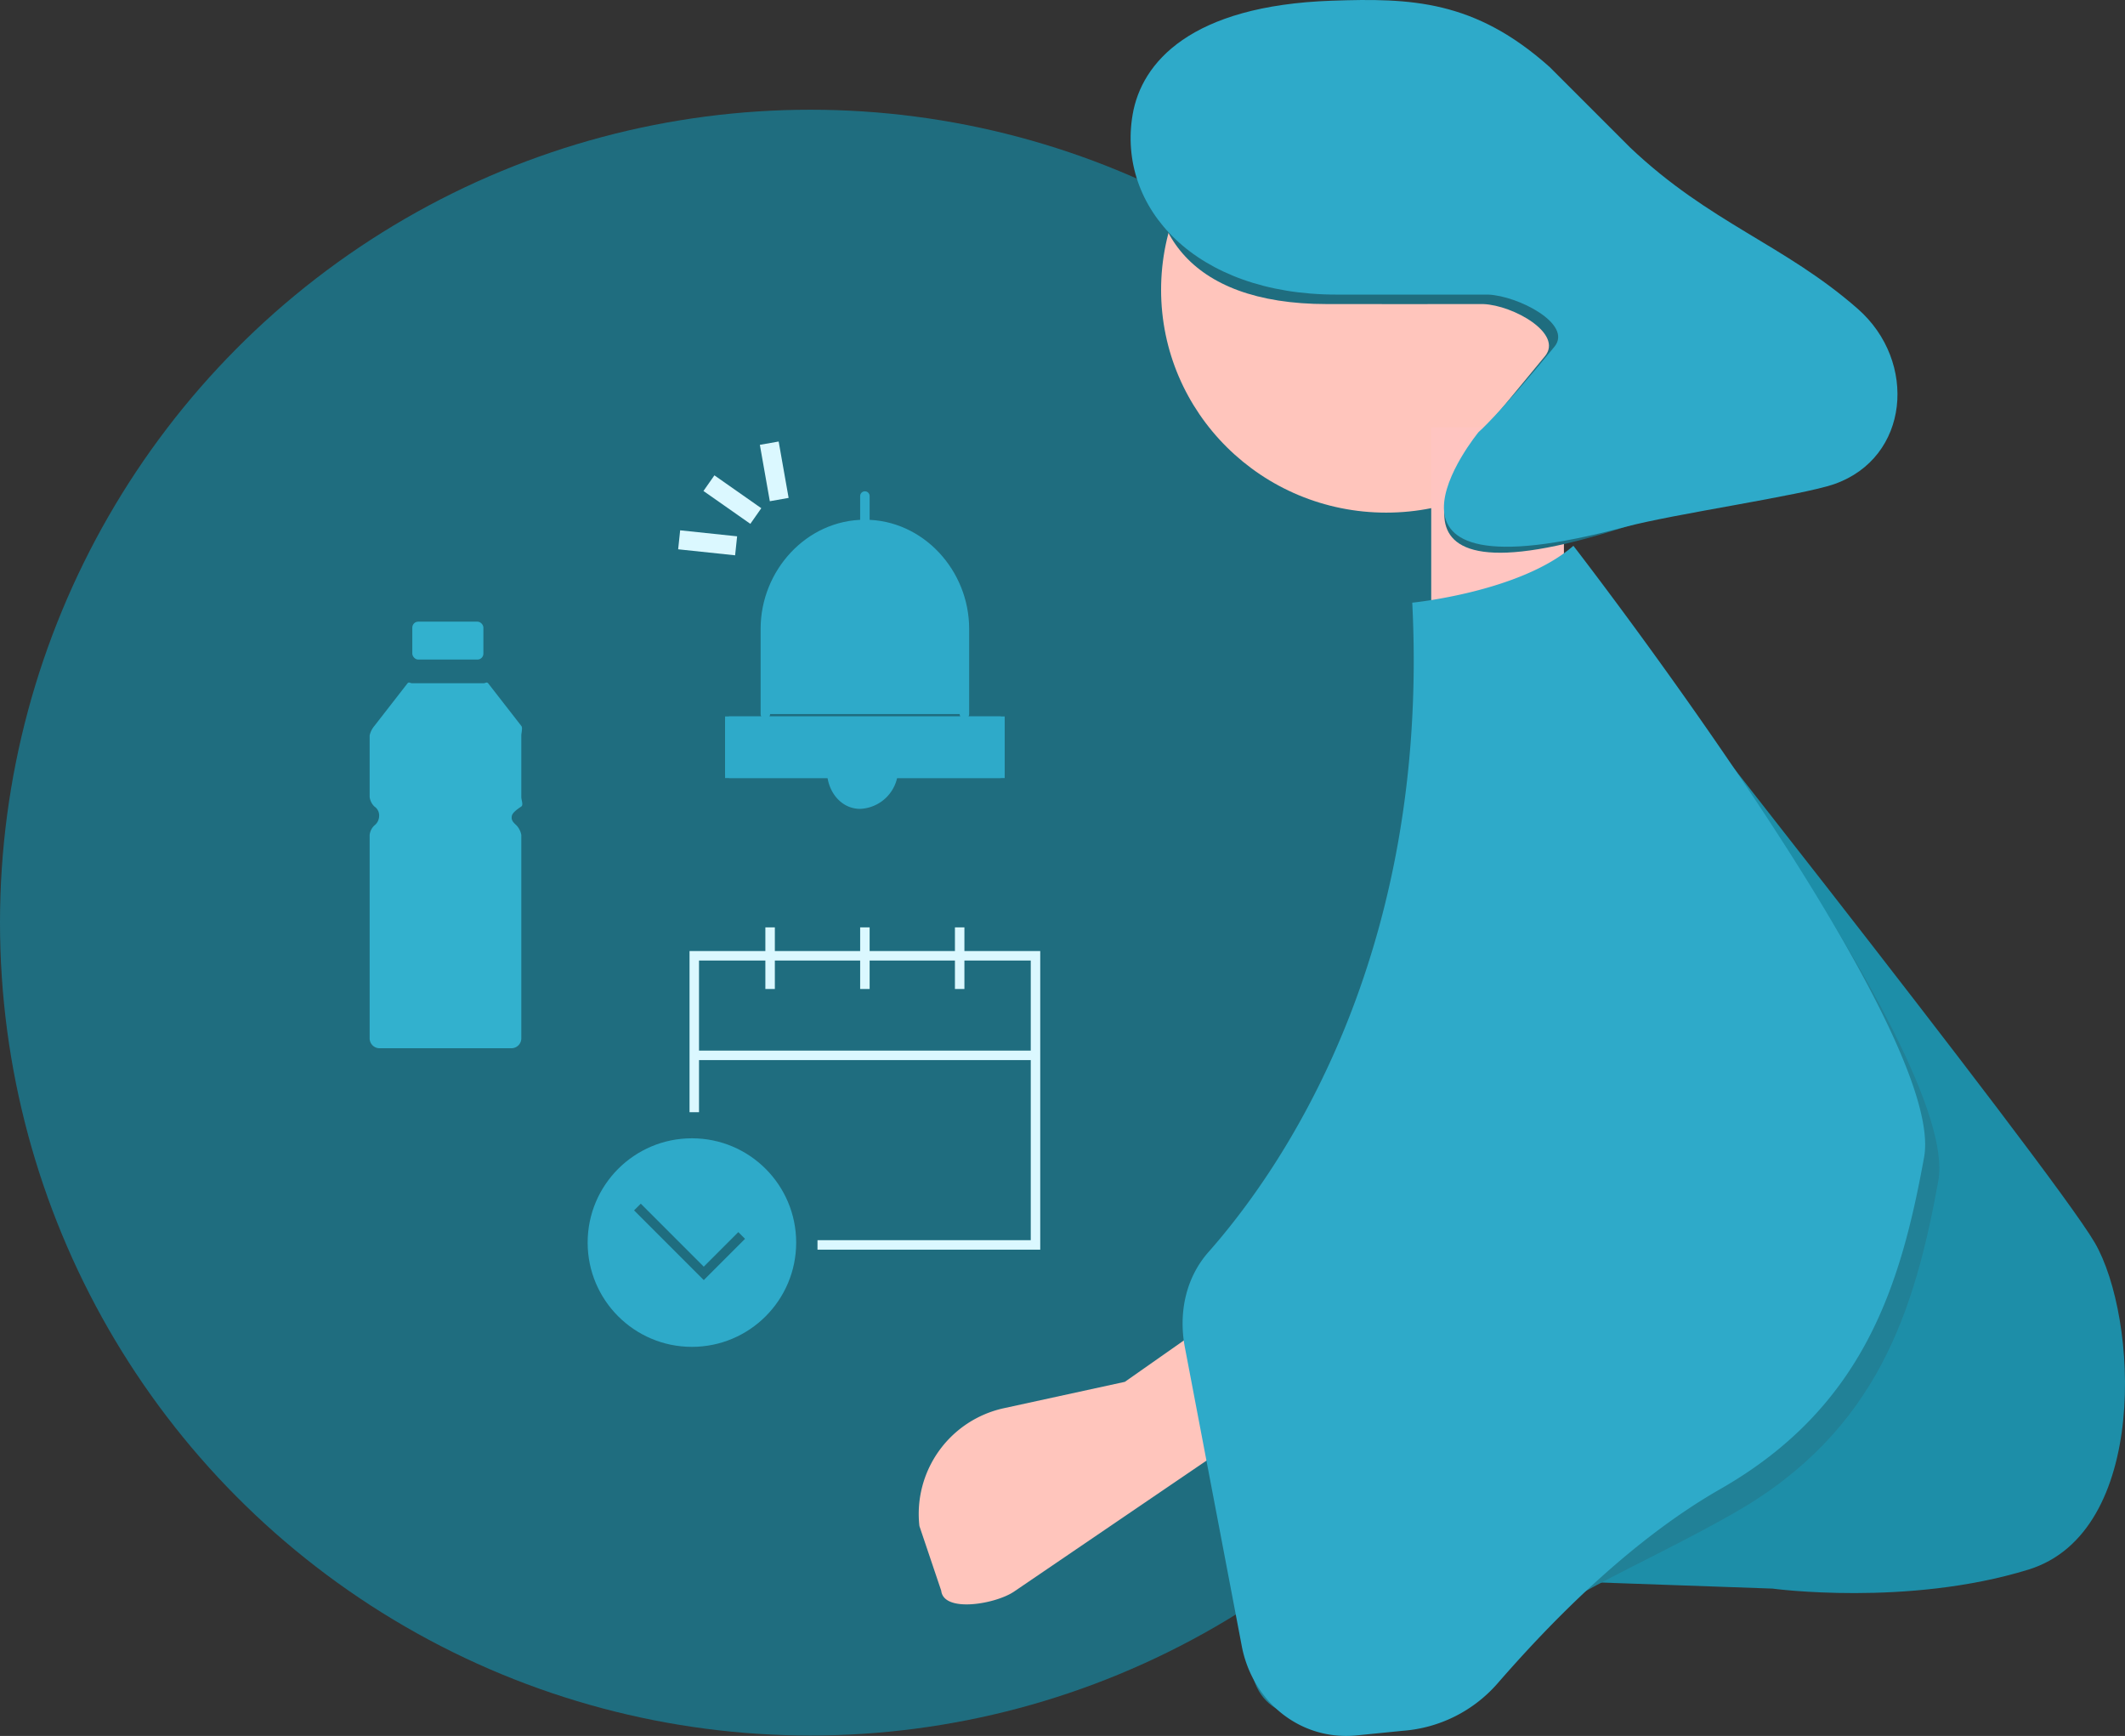<svg xmlns="http://www.w3.org/2000/svg" width="448.395" height="366.235" viewBox="0 0 448.395 366.235"><rect x="0" y="0" width="448.395" height="366.235" fill="#333333" stroke="none"/><defs><style>.a{fill:#1f6d7f;}.b{fill:#ffc5bc;}.c{fill:#ffc5c1;}.d{fill:#1d8ea8;}.e{fill:#218197;}.f,.g{fill:#2eaac9;}.g{stroke:#2eaac9;stroke-linecap:round;stroke-linejoin:round;}.g,.h,.i{stroke-width:2px;}.h,.i,.m{fill:none;}.h{stroke:#dbf8ff;}.h,.i{stroke-miterlimit:10;}.i{stroke:#1f6d7f;}.j{fill:#dbf8ff;}.k{fill:#32b1ce;}.l{stroke:none;}</style></defs><g transform="translate(49.098 -0.085)"><ellipse class="a" cx="171" cy="171.5" rx="171" ry="171.5" transform="translate(-49.098 23.235)"/><path class="b" d="M0,59.009,70.632,35.994l26.043,2.144a22.825,22.825,0,0,0,24.308-18.565l-.412-14.394C121.437.537,110.524-.859,106,.49L5.42,31.683Z" transform="translate(266.326 305.386) rotate(163)"/><g transform="translate(189.331)"><ellipse class="b" cx="47.5" cy="47" rx="47.5" ry="47" transform="translate(6.572 14.235)"/><rect class="c" width="28" height="37" transform="translate(63.572 90.235)"/><path class="d" d="M124.387,2355.646s96.83,122.28,106,138,11.542,61.14-14,69-54,4-54,4l-85-3,14-204Z" transform="translate(-26.815 -2231.411)"/><path class="e" d="M190.209,2352.452s78.939,101.833,74,129-12.745,52.712-43,70c-20.167,11.524-40.442,19.024-50,30-5.163,5.928-11.169,12.319-19,13h-8c-11.834,1.029-22.83,1.678-25-10l-11-63c-1.33-7.154.185-14.544,5-20,15.1-17.113,46.773-63.014,43-138C156.209,2363.452,179.1,2362.195,190.209,2352.452Z" transform="translate(-93.638 -2232.218)"/><path class="f" d="M191.727,2348.67s78.939,101.833,74,129-12.745,52.712-43,70c-20.167,11.524-37.44,30.024-47,41a29.415,29.415,0,0,1-20,10l-10,1c-11.834,1.028-21.83-7.322-24-19l-12-63c-1.33-7.154.185-14.544,5-20,15.1-17.113,46.774-62.013,43-137C157.727,2360.67,180.612,2358.412,191.727,2348.67Z" transform="translate(-98.155 -2233.436)"/><path class="a" d="M152.5,2263.869c16.709-.579,29.161-.163,45,14l17,17c16.811,15.937,33.523,20.428,49,34,12.69,11.13,7.943,29.456-8,35-6.85,2.383-30.011,5.779-40,9-59.212,19.091-32-18-32-18s2.932-3.311,15-18c3.925-4.777-6.678-10.75-13-11-15.795.026-17.5,0-33,0-29.817,0-39.356-16.406-36-36C118.38,2278.918,122.705,2264.9,152.5,2263.869Z" transform="translate(-110.931 -2261.634)"/><path class="f" d="M156.07,2262.356c16.707-.577,30.16-.162,46,14l17,17c16.81,15.937,32.523,20.427,48,34,12.69,11.129,10.943,31.455-5,37-6.85,2.381-33.861,6.287-44,9-60.847,16.276-31-20-31-20s3.934-3.312,16-18c3.925-4.778-7.678-10.751-14-11-15.794.025-16.5,0-32,0-29.817,0-46.358-18.407-43-38C115.947,2275.406,126.27,2263.388,156.07,2262.356Z" transform="translate(-113.498 -2262.122)"/></g><line class="g" y2="5" transform="translate(133.402 104.735)"/><g class="g" transform="translate(103.902 151.235)"><rect class="l" width="59" height="13"/><rect class="m" x="1" y="1" width="57" height="11"/></g><path class="g" d="M273.813,2384.428c0,3.6,2.4,7,6,7a7.374,7.374,0,0,0,7-7" transform="translate(-147.41 -2221.694)"/><path class="g" d="M304.217,2385.3v-18c0-11.738-9.262-22-21-22h0c-11.738,0-21,10.262-21,22v18" transform="translate(-149.815 -2234.567)"/><path class="h" d="M276.521,2474.7h46v-61h-72v33" transform="translate(-153.119 -2211.97)"/><line class="h" x1="72" transform="translate(97.402 222.735)"/><line class="h" y2="13" transform="translate(153.402 195.735)"/><line class="h" y2="13" transform="translate(133.402 195.735)"/><line class="h" y2="13" transform="translate(113.402 195.735)"/><circle class="f" cx="22" cy="22" r="22" transform="translate(74.902 240.235)"/><path class="i" d="M319.252,2459.787l-8,8-14-14" transform="translate(-211.849 -2199.053)"/><rect class="j" width="12.078" height="4.026" transform="matrix(-0.174, -0.985, 0.985, -0.174, 113.342, 105.829)"/><rect class="j" width="12.08" height="4.027" transform="translate(109.231 110.601) rotate(-144.975)"/><rect class="j" width="12.085" height="4.028" transform="translate(106.018 117.24) rotate(-173.976)"/><path class="k" d="M30.08,28.382c.132-.755,1.367-1.569,2-2,.478-.326,0-1.357,0-2v-13c0-.485.327-1.657,0-2l-7-9c-.327-.343-.538,0-1,0h-15c-.462,0-.673-.343-1,0l-7,9a4.75,4.75,0,0,0-1,2v13a3.371,3.371,0,0,0,1,2,2.244,2.244,0,0,1,1,2h0a2.571,2.571,0,0,1-1,2,3.217,3.217,0,0,0-1,2v43a2.094,2.094,0,0,0,2,2h28a2.094,2.094,0,0,0,2-2v-43a3.981,3.981,0,0,0-1-2c-.688-.653-1.163-1.065-1-2Z" transform="translate(28.822 143.852)"/><rect class="k" width="15" height="8" rx="1.254" transform="translate(37.902 131.235)"/></g></svg>
